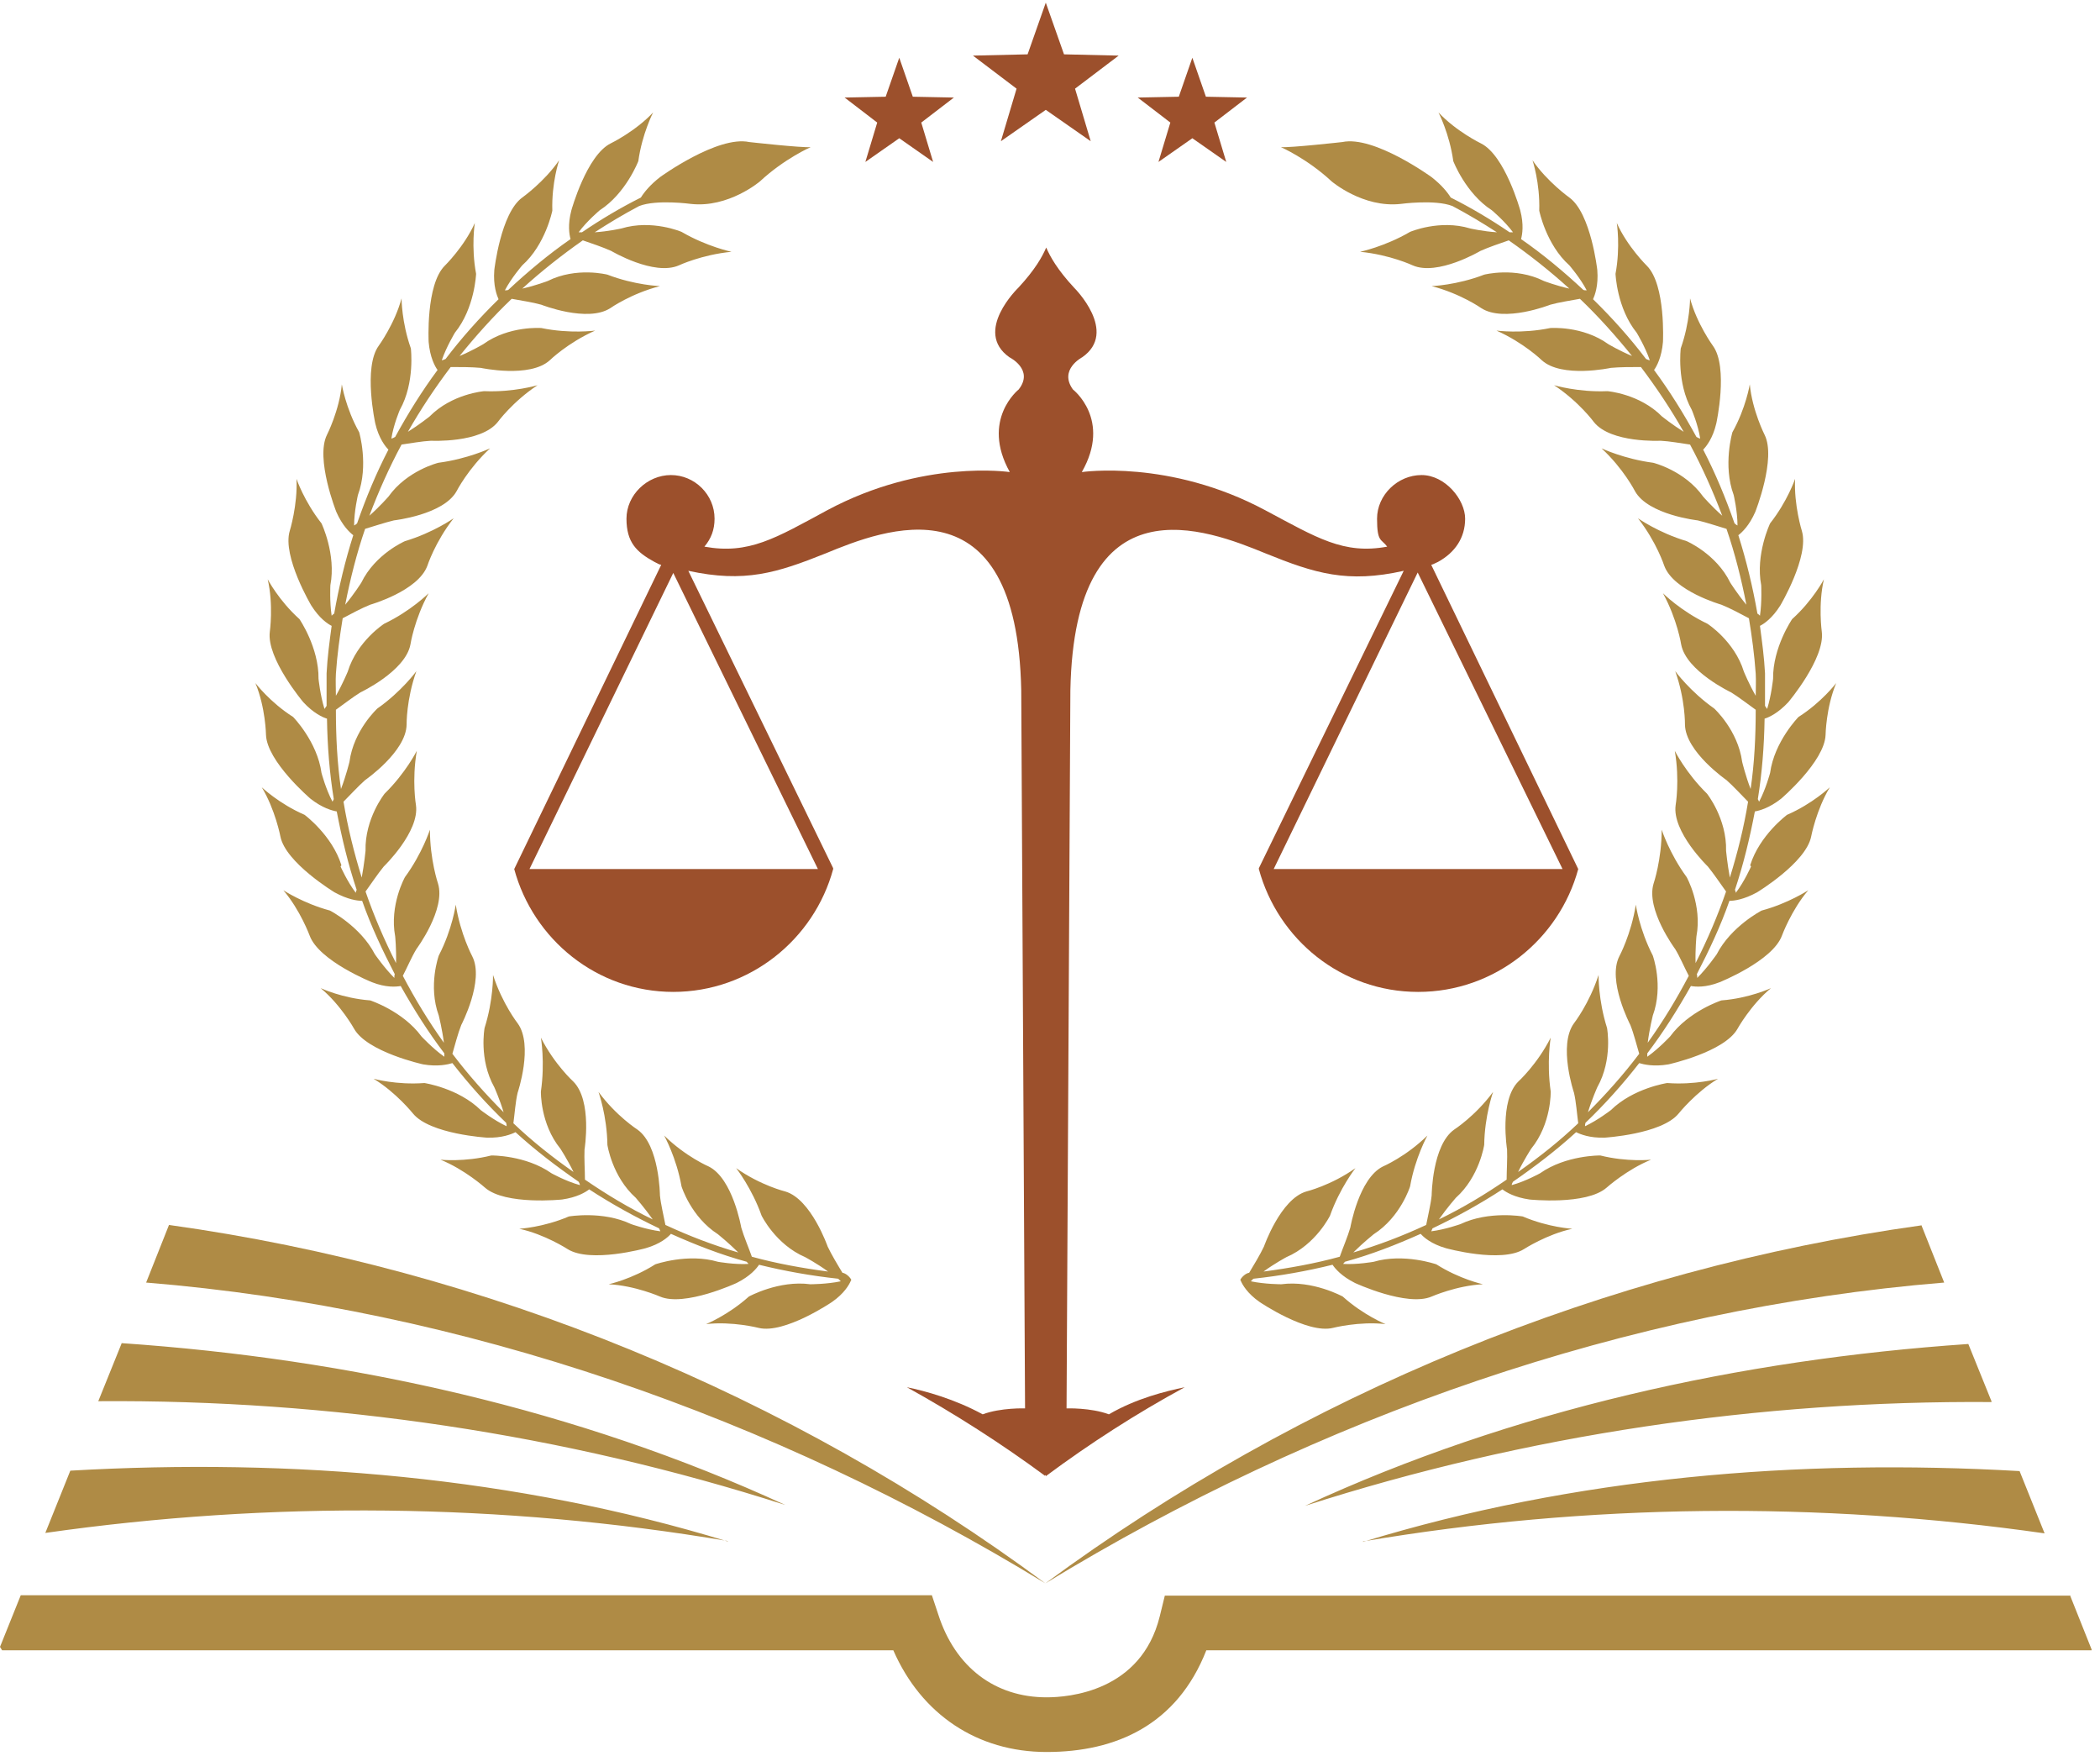 <svg xmlns="http://www.w3.org/2000/svg" xmlns:xlink="http://www.w3.org/1999/xlink" width="335" zoomAndPan="magnify" viewBox="0 0 251.25 210" height="280" preserveAspectRatio="xMidYMid meet" version="1.0"><defs><clipPath id="56444f3386"><path d="M 0 146 L 250.504 146 L 250.504 209.688 L 0 209.688 Z M 0 146 " clip-rule="nonzero"/></clipPath><clipPath id="1736b854e5"><path d="M 116 0.312 L 134 0.312 L 134 17 L 116 17 Z M 116 0.312 " clip-rule="nonzero"/></clipPath></defs><g clip-path="url(#56444f3386)"><path fill="#af8b45" d="M 125.07 189.395 C 92.535 169.531 55.391 156.508 17.484 153.414 L 20.219 146.523 C 58.129 151.793 94.461 166.742 125.07 189.395 Z M 14.543 160.711 L 11.758 167.605 C 39.527 167.402 67.453 171.508 93.957 180.02 C 69.074 168.566 41.91 162.535 14.543 160.66 Z M 247.609 190.863 L 139.363 190.863 L 138.754 193.348 C 136.523 202.367 127.809 203.027 125.223 203.027 C 119.043 203.027 114.277 199.43 112.25 193.094 L 111.492 190.816 L 2.484 190.816 L 0 196.996 C 0 196.996 0.152 197.25 0.254 197.402 L 106.879 197.402 C 110.223 205.055 116.914 209.566 125.223 209.566 C 133.535 209.566 140.832 206.32 144.328 197.402 L 250.246 197.402 L 250.246 197.301 L 247.66 190.816 Z M 163.078 184.379 C 189.988 179.816 217.66 179.562 244.621 183.414 L 241.629 175.965 C 215.125 174.445 188.418 176.676 163.078 184.43 Z M 238.285 167.656 L 235.496 160.762 C 208.133 162.637 181.02 168.617 156.137 180.121 C 182.641 171.609 210.516 167.504 238.234 167.707 Z M 229.871 146.574 C 192.016 151.844 155.73 166.793 125.07 189.395 C 157.555 169.582 194.703 156.508 232.609 153.414 L 229.871 146.523 Z M 87.062 184.379 C 61.727 176.625 34.969 174.395 8.414 175.914 L 5.422 183.363 C 32.383 179.512 60.102 179.766 87.062 184.328 Z M 87.062 184.379 " fill-opacity="1" fill-rule="nonzero"/></g><path fill="#9c502c" d="M 80.527 118.648 C 89.699 118.648 97.402 112.367 99.684 103.953 L 99.684 103.852 L 82.352 68.277 C 89.09 69.746 92.941 68.531 98.77 66.199 C 105.766 63.309 121.676 57.027 122.184 82.566 L 122.641 168.465 C 122.641 168.465 119.75 168.363 117.57 169.176 C 114.227 167.352 110.73 166.387 108.5 165.934 C 114.176 169.074 119.801 172.672 125.02 176.523 L 125.121 176.422 L 125.121 176.574 C 130.445 172.621 135.969 169.074 141.746 165.934 C 139.566 166.387 135.969 167.25 132.672 169.176 C 130.496 168.363 127.605 168.465 127.605 168.465 L 128.062 82.566 C 128.57 57.027 144.48 63.359 151.426 66.199 C 157.305 68.582 161.203 69.797 167.945 68.277 L 150.613 103.852 L 150.613 103.953 C 152.895 112.367 160.496 118.648 169.668 118.648 C 178.84 118.648 186.543 112.367 188.824 103.953 L 171.238 67.566 C 171.492 67.465 171.34 67.566 172.051 67.211 C 174.078 66.098 175.293 64.324 175.293 62.043 C 175.293 59.762 172.91 56.824 170.074 56.824 C 167.234 56.824 164.754 59.207 164.754 62.043 C 164.754 64.883 165.258 64.426 165.969 65.387 C 160.75 66.352 157.555 64.324 151.375 61.031 C 139.922 54.898 129.43 56.469 129.43 56.469 C 133.027 50.184 128.367 46.586 128.367 46.586 C 126.645 44.203 129.48 42.734 129.48 42.734 C 133.84 39.695 128.52 34.426 128.52 34.426 C 126.492 32.246 125.629 30.672 125.172 29.609 C 124.719 30.672 123.855 32.246 121.828 34.426 C 121.828 34.426 116.406 39.645 120.766 42.734 C 120.766 42.734 123.754 44.203 121.879 46.586 C 121.879 46.586 117.316 50.184 120.816 56.469 C 120.816 56.469 110.426 54.898 98.973 61.031 C 92.789 64.375 89.598 66.352 84.277 65.387 C 85.086 64.426 85.492 63.359 85.492 62.043 C 85.492 59.156 83.109 56.824 80.273 56.824 C 77.434 56.824 74.953 59.207 74.953 62.043 C 74.953 64.883 76.168 66.047 78.297 67.211 C 79.008 67.566 78.754 67.465 79.109 67.566 L 61.523 103.953 C 63.805 112.367 71.406 118.648 80.578 118.648 Z M 186.898 103.953 L 152.387 103.953 L 169.617 68.48 L 186.949 103.953 Z M 80.527 68.48 L 97.859 103.953 L 63.348 103.953 L 80.578 68.48 Z M 80.527 68.48 " fill-opacity="1" fill-rule="nonzero"/><path fill="#af8b45" d="M 209.5 103.648 C 209.5 103.648 208.691 105.473 207.676 106.793 C 207.676 106.691 207.625 106.539 207.574 106.438 C 208.59 103.395 209.348 100.254 209.957 97.062 C 210.516 96.961 211.68 96.656 213.098 95.539 C 213.098 95.539 218.32 91.082 218.418 87.887 C 218.418 87.887 218.469 84.645 219.688 81.707 C 219.688 81.707 217.965 83.988 215.176 85.762 C 215.176 85.762 212.289 88.699 211.781 92.449 C 211.781 92.449 211.273 94.375 210.465 95.895 C 210.414 95.793 210.363 95.691 210.312 95.59 C 210.816 92.449 211.07 89.258 211.121 85.961 C 211.629 85.812 212.742 85.305 213.961 83.988 C 213.961 83.988 218.367 78.766 217.965 75.574 C 217.965 75.574 217.508 72.332 218.219 69.289 C 218.219 69.289 216.898 71.824 214.418 74.055 C 214.418 74.055 212.086 77.449 212.137 81.199 C 212.137 81.199 211.934 83.176 211.426 84.797 C 211.324 84.695 211.273 84.543 211.172 84.441 C 211.172 83.125 211.172 81.859 211.172 80.539 C 211.07 78.613 210.816 76.738 210.566 74.863 C 211.07 74.609 212.035 73.953 212.996 72.434 C 212.996 72.434 216.492 66.555 215.582 63.512 C 215.582 63.512 214.617 60.422 214.77 57.281 C 214.77 57.281 213.859 59.965 211.781 62.602 C 211.781 62.602 210.008 66.301 210.715 70 C 210.715 70 210.816 71.977 210.566 73.648 C 210.465 73.547 210.363 73.445 210.262 73.395 C 209.703 70.203 208.941 67.059 207.98 64.02 C 208.438 63.664 209.297 62.855 210.008 61.23 C 210.008 61.23 212.543 54.848 211.121 52.008 C 211.121 52.008 209.652 49.121 209.348 45.977 C 209.348 45.977 208.891 48.816 207.27 51.703 C 207.27 51.703 206.105 55.656 207.422 59.207 C 207.422 59.207 207.879 61.133 207.879 62.855 C 207.777 62.805 207.625 62.703 207.523 62.602 C 206.461 59.559 205.242 56.621 203.773 53.781 C 204.129 53.43 204.941 52.414 205.344 50.641 C 205.344 50.641 206.816 43.953 204.941 41.367 C 204.941 41.367 203.016 38.73 202.203 35.691 C 202.203 35.691 202.203 38.527 201.09 41.672 C 201.09 41.672 200.582 45.777 202.406 49.02 C 202.406 49.02 203.164 50.793 203.418 52.465 C 203.266 52.414 203.113 52.363 202.965 52.262 C 201.441 49.477 199.77 46.789 197.895 44.254 C 198.199 43.852 198.809 42.734 198.961 40.91 C 198.961 40.91 199.312 34.07 197.035 31.789 C 197.035 31.789 194.703 29.508 193.438 26.672 C 193.438 26.672 193.891 29.508 193.285 32.75 C 193.285 32.75 193.438 36.855 195.816 39.797 C 195.816 39.797 196.832 41.469 197.387 43.09 C 197.238 43.09 197.086 42.988 196.934 42.938 C 195.008 40.402 192.879 38.023 190.598 35.793 C 190.801 35.336 191.258 34.172 191.105 32.297 C 191.105 32.297 190.344 25.504 187.762 23.629 C 187.762 23.629 185.125 21.754 183.352 19.172 C 183.352 19.172 184.262 21.855 184.16 25.199 C 184.16 25.199 184.973 29.254 187.762 31.738 C 187.762 31.738 189.078 33.258 189.836 34.727 C 189.688 34.727 189.535 34.727 189.434 34.676 C 187.102 32.5 184.617 30.422 181.984 28.598 C 182.133 28.039 182.336 26.871 181.883 25.148 C 181.883 25.148 180.059 18.562 177.168 17.145 C 177.168 17.145 174.23 15.723 172.102 13.445 C 172.102 13.445 173.418 15.977 173.875 19.27 C 173.875 19.27 175.344 23.121 178.484 25.148 C 178.484 25.148 180.008 26.418 181.02 27.785 C 180.867 27.785 180.766 27.785 180.613 27.785 C 178.383 26.266 176.004 24.848 173.57 23.629 C 173.164 22.973 172.457 22.109 171.289 21.195 C 171.289 21.195 164.398 16.18 160.598 16.992 C 160.598 16.992 154.262 17.699 153.25 17.598 C 153.25 17.598 156.391 18.969 159.328 21.703 C 159.328 21.703 163.078 24.898 167.59 24.391 C 167.59 24.391 171.695 23.832 173.773 24.645 C 175.598 25.605 177.371 26.672 179.094 27.785 C 177.473 27.684 175.902 27.328 175.902 27.328 C 172.254 26.215 168.707 27.734 168.707 27.734 C 165.664 29.508 162.727 30.117 162.727 30.117 C 166.324 30.473 169.008 31.738 169.008 31.738 C 172 33.055 177.117 30.016 177.117 30.016 C 178.133 29.559 179.5 29.102 180.512 28.75 C 183.047 30.523 185.48 32.449 187.762 34.523 C 186.188 34.172 184.719 33.613 184.719 33.613 C 181.273 31.891 177.574 32.852 177.574 32.852 C 174.281 34.121 171.289 34.223 171.289 34.223 C 174.785 35.133 177.219 36.855 177.219 36.855 C 179.957 38.629 185.48 36.449 185.48 36.449 C 186.543 36.148 187.961 35.945 189.027 35.742 C 191.258 37.871 193.336 40.199 195.262 42.582 C 193.789 41.977 192.422 41.164 192.422 41.164 C 189.332 38.934 185.48 39.238 185.48 39.238 C 182.035 39.949 179.043 39.543 179.043 39.543 C 182.336 41.012 184.465 43.09 184.465 43.09 C 186.848 45.27 192.727 44.004 192.727 44.004 C 193.789 43.902 195.211 43.902 196.324 43.902 C 198.199 46.383 199.922 48.969 201.441 51.652 C 200.074 50.793 198.859 49.828 198.859 49.828 C 196.172 47.094 192.32 46.789 192.32 46.789 C 188.824 46.941 185.934 46.078 185.934 46.078 C 188.926 48.055 190.699 50.488 190.699 50.488 C 192.727 53.023 198.656 52.719 198.656 52.719 C 199.719 52.77 201.141 53.023 202.203 53.176 C 203.672 55.91 204.941 58.75 206.055 61.688 C 204.84 60.625 203.773 59.406 203.773 59.406 C 201.543 56.266 197.793 55.355 197.793 55.355 C 194.297 54.898 191.613 53.629 191.613 53.629 C 194.246 56.062 195.613 58.75 195.613 58.75 C 197.188 61.586 203.113 62.246 203.113 62.246 C 204.18 62.5 205.547 62.957 206.562 63.258 C 207.574 66.199 208.336 69.238 208.941 72.332 C 207.879 71.062 207.016 69.695 207.016 69.695 C 205.344 66.25 201.797 64.73 201.797 64.73 C 198.402 63.715 195.969 61.992 195.969 61.992 C 198.199 64.832 199.113 67.668 199.113 67.668 C 200.227 70.707 205.953 72.332 205.953 72.332 C 206.965 72.734 208.285 73.445 209.246 73.953 C 209.602 76.133 209.906 78.359 210.059 80.59 C 210.109 81.453 210.059 82.312 210.059 83.227 C 209.246 81.809 208.641 80.336 208.641 80.336 C 207.523 76.688 204.281 74.609 204.281 74.609 C 201.09 73.09 198.961 70.961 198.961 70.961 C 200.684 74.105 201.141 77.094 201.141 77.094 C 201.746 80.285 207.117 82.82 207.117 82.82 C 208.031 83.379 209.195 84.289 210.059 84.898 C 210.059 88.09 209.906 91.285 209.449 94.375 C 208.84 92.805 208.438 91.133 208.438 91.133 C 207.93 87.332 205.09 84.746 205.09 84.746 C 202.203 82.719 200.43 80.285 200.43 80.285 C 201.645 83.684 201.594 86.672 201.594 86.672 C 201.645 89.914 206.562 93.312 206.562 93.312 C 207.371 94.02 208.387 95.137 209.145 95.895 C 208.641 98.988 207.879 102.027 206.965 104.969 C 206.664 103.344 206.512 101.773 206.512 101.773 C 206.613 97.922 204.23 94.934 204.23 94.934 C 201.695 92.449 200.379 89.812 200.379 89.812 C 200.988 93.363 200.48 96.301 200.48 96.301 C 200.023 99.492 204.332 103.648 204.332 103.648 C 205.039 104.512 205.852 105.727 206.512 106.641 C 205.496 109.578 204.281 112.418 202.863 115.203 C 202.812 113.582 202.965 112.012 202.965 112.012 C 203.672 108.262 201.797 104.918 201.797 104.918 C 199.719 102.078 198.809 99.242 198.809 99.242 C 198.809 102.84 197.844 105.676 197.844 105.676 C 196.883 108.77 200.43 113.531 200.43 113.531 C 200.988 114.445 201.543 115.762 202.051 116.723 C 200.582 119.512 198.961 122.195 197.137 124.73 C 197.34 123.109 197.742 121.488 197.742 121.488 C 199.062 117.891 197.742 114.293 197.742 114.293 C 196.121 111.148 195.715 108.211 195.715 108.211 C 195.16 111.758 193.738 114.395 193.738 114.395 C 192.27 117.281 195.059 122.602 195.059 122.602 C 195.465 123.617 195.816 125.035 196.121 126.047 C 194.246 128.531 192.168 130.863 189.988 133.043 C 190.445 131.523 191.105 130.051 191.105 130.051 C 192.98 126.707 192.27 122.957 192.27 122.957 C 191.207 119.613 191.258 116.621 191.258 116.621 C 190.141 120.07 188.316 122.398 188.316 122.398 C 186.391 125.035 188.316 130.711 188.316 130.711 C 188.57 131.773 188.672 133.246 188.824 134.359 C 186.594 136.488 184.16 138.414 181.629 140.188 C 182.336 138.719 183.199 137.402 183.199 137.402 C 185.633 134.41 185.531 130.559 185.531 130.559 C 185.023 127.062 185.531 124.121 185.531 124.121 C 183.91 127.316 181.68 129.344 181.68 129.344 C 179.348 131.625 180.309 137.5 180.309 137.5 C 180.359 138.566 180.258 140.035 180.258 141.102 C 177.676 142.875 174.988 144.496 172.152 145.863 C 173.113 144.496 174.18 143.277 174.18 143.277 C 177.016 140.746 177.574 136.945 177.574 136.945 C 177.625 133.449 178.637 130.609 178.637 130.609 C 176.508 133.5 173.977 135.121 173.977 135.121 C 171.34 136.996 171.289 142.977 171.289 142.977 C 171.188 144.039 170.832 145.457 170.633 146.523 C 167.793 147.84 164.906 148.953 161.914 149.816 C 163.078 148.652 164.348 147.637 164.348 147.637 C 167.59 145.559 168.707 141.91 168.707 141.91 C 169.312 138.465 170.781 135.828 170.781 135.828 C 168.199 138.363 165.461 139.527 165.461 139.527 C 162.574 140.949 161.559 146.828 161.559 146.828 C 161.254 147.891 160.648 149.309 160.293 150.324 C 157.352 151.133 154.262 151.691 151.172 152.098 C 152.488 151.133 153.906 150.375 153.906 150.375 C 157.453 148.855 159.129 145.406 159.129 145.406 C 160.293 142.113 162.168 139.73 162.168 139.73 C 159.23 141.809 156.289 142.52 156.289 142.52 C 153.199 143.43 151.223 149.105 151.223 149.105 C 150.766 150.07 150.004 151.336 149.449 152.25 C 148.891 152.301 148.23 153.16 148.434 153.16 C 148.637 153.668 149.246 154.73 150.715 155.746 C 150.715 155.746 156.391 159.598 159.48 158.836 C 159.48 158.836 162.625 158.027 165.766 158.383 C 165.766 158.383 163.129 157.316 160.648 155.086 C 160.648 155.086 157.051 153.109 153.301 153.617 C 153.301 153.617 151.324 153.617 149.652 153.262 C 149.75 153.16 149.852 153.059 149.953 152.957 C 153.199 152.605 156.34 152.047 159.43 151.285 C 159.734 151.742 160.496 152.656 162.117 153.465 C 162.117 153.465 168.352 156.355 171.289 155.086 C 171.289 155.086 174.281 153.77 177.422 153.617 C 177.422 153.617 174.633 153.008 171.848 151.234 C 171.848 151.234 167.945 149.867 164.348 150.93 C 164.348 150.93 162.371 151.285 160.699 151.184 C 160.75 151.082 160.852 151.031 160.902 150.93 C 164.043 150.07 167.031 148.902 169.973 147.586 C 170.328 147.992 171.238 148.805 173.012 149.309 C 173.012 149.309 179.602 151.133 182.336 149.41 C 182.336 149.41 185.074 147.637 188.113 146.98 C 188.113 146.98 185.277 146.828 182.184 145.508 C 182.184 145.508 178.133 144.801 174.734 146.422 C 174.734 146.422 172.91 147.078 171.238 147.281 C 171.289 147.18 171.34 147.027 171.391 146.93 C 174.281 145.559 177.117 143.988 179.754 142.266 C 180.207 142.621 181.223 143.227 182.996 143.48 C 182.996 143.48 189.785 144.191 192.219 142.062 C 192.219 142.062 194.652 139.883 197.539 138.719 C 197.539 138.719 194.703 139.023 191.461 138.211 C 191.461 138.211 187.355 138.16 184.262 140.34 C 184.262 140.34 182.539 141.301 180.867 141.758 C 180.867 141.605 180.969 141.453 181.02 141.352 C 183.656 139.527 186.188 137.602 188.57 135.426 C 189.078 135.676 190.191 136.133 191.965 136.082 C 191.965 136.082 198.809 135.676 200.836 133.195 C 200.836 133.195 202.863 130.66 205.547 129.039 C 205.547 129.039 202.812 129.801 199.465 129.547 C 199.465 129.547 195.414 130.152 192.727 132.789 C 192.727 132.789 191.156 134.004 189.637 134.715 C 189.637 134.613 189.637 134.461 189.688 134.309 C 192.016 132.078 194.145 129.699 196.121 127.164 C 196.629 127.316 197.844 127.621 199.617 127.316 C 199.617 127.316 206.309 125.848 207.879 123.059 C 207.879 123.059 209.449 120.223 211.883 118.195 C 211.883 118.195 209.297 119.41 205.953 119.664 C 205.953 119.664 202.051 120.93 199.82 123.973 C 199.82 123.973 198.453 125.441 197.086 126.402 C 197.086 126.25 197.086 126.098 197.086 125.996 C 199.012 123.465 200.734 120.727 202.305 117.941 C 202.863 118.043 204.078 118.145 205.75 117.484 C 205.75 117.484 212.086 114.949 213.199 111.91 C 213.199 111.91 214.316 108.867 216.344 106.488 C 216.344 106.488 213.961 108.059 210.766 108.918 C 210.766 108.918 207.117 110.793 205.395 114.141 C 205.395 114.141 204.281 115.762 203.062 116.977 C 203.062 116.824 203.062 116.672 203.016 116.52 C 204.484 113.684 205.852 110.793 206.914 107.754 C 207.473 107.754 208.641 107.602 210.211 106.742 C 210.211 106.742 216.09 103.191 216.695 100.051 C 216.695 100.051 217.305 96.859 218.926 94.172 C 218.926 94.172 216.848 96.148 213.809 97.465 C 213.809 97.465 210.516 99.898 209.398 103.496 Z M 209.5 103.648 " fill-opacity="1" fill-rule="nonzero"/><path fill="#af8b45" d="M 40.746 103.648 C 40.746 103.648 41.555 105.473 42.57 106.793 C 42.57 106.691 42.621 106.539 42.672 106.438 C 41.656 103.395 40.898 100.254 40.289 97.062 C 39.73 96.961 38.566 96.656 37.148 95.539 C 37.148 95.539 31.926 91.082 31.824 87.887 C 31.824 87.887 31.773 84.645 30.559 81.707 C 30.559 81.707 32.281 83.988 35.07 85.762 C 35.07 85.762 37.957 88.699 38.465 92.449 C 38.465 92.449 38.973 94.375 39.781 95.895 C 39.832 95.793 39.883 95.691 39.934 95.59 C 39.426 92.449 39.172 89.258 39.121 85.961 C 38.617 85.812 37.5 85.305 36.285 83.988 C 36.285 83.988 31.875 78.766 32.281 75.574 C 32.281 75.574 32.738 72.332 32.027 69.289 C 32.027 69.289 33.348 71.824 35.828 74.055 C 35.828 74.055 38.16 77.449 38.109 81.199 C 38.109 81.199 38.312 83.176 38.82 84.797 C 38.922 84.695 38.973 84.543 39.074 84.441 C 39.074 83.125 39.074 81.859 39.074 80.539 C 39.172 78.613 39.426 76.738 39.68 74.863 C 39.172 74.609 38.211 73.953 37.246 72.434 C 37.246 72.434 33.75 66.555 34.664 63.512 C 34.664 63.512 35.625 60.422 35.473 57.281 C 35.473 57.281 36.387 59.965 38.465 62.602 C 38.465 62.602 40.238 66.301 39.527 70 C 39.527 70 39.426 71.977 39.68 73.648 C 39.781 73.547 39.883 73.445 39.984 73.395 C 40.543 70.203 41.301 67.059 42.266 64.02 C 41.809 63.664 40.949 62.855 40.238 61.23 C 40.238 61.23 37.703 54.848 39.121 52.008 C 39.121 52.008 40.594 49.121 40.898 45.977 C 40.898 45.977 41.352 48.816 42.973 51.703 C 42.973 51.703 44.141 55.656 42.824 59.207 C 42.824 59.207 42.367 61.133 42.367 62.855 C 42.469 62.805 42.621 62.703 42.723 62.602 C 43.785 59.559 45 56.621 46.473 53.781 C 46.117 53.43 45.305 52.414 44.898 50.641 C 44.898 50.641 43.43 43.953 45.305 41.367 C 45.305 41.367 47.23 38.73 48.043 35.691 C 48.043 35.691 48.043 38.527 49.156 41.672 C 49.156 41.672 49.664 45.777 47.84 49.02 C 47.84 49.02 47.078 50.793 46.824 52.465 C 46.977 52.414 47.129 52.363 47.281 52.262 C 48.801 49.477 50.477 46.789 52.352 44.254 C 52.047 43.852 51.438 42.734 51.285 40.91 C 51.285 40.91 50.93 34.07 53.211 31.789 C 53.211 31.789 55.543 29.508 56.809 26.672 C 56.809 26.672 56.352 29.508 56.961 32.75 C 56.961 32.75 56.809 36.855 54.426 39.797 C 54.426 39.797 53.414 41.469 52.855 43.09 C 53.008 43.09 53.16 42.988 53.312 42.938 C 55.238 40.402 57.367 38.023 59.648 35.793 C 59.445 35.336 58.988 34.172 59.141 32.297 C 59.141 32.297 59.902 25.504 62.484 23.629 C 62.484 23.629 65.121 21.754 66.895 19.172 C 66.895 19.172 65.98 21.855 66.082 25.199 C 66.082 25.199 65.273 29.254 62.484 31.738 C 62.484 31.738 61.168 33.258 60.406 34.727 C 60.559 34.727 60.711 34.727 60.812 34.676 C 63.145 32.5 65.629 30.422 68.262 28.598 C 68.109 28.039 67.906 26.871 68.363 25.148 C 68.363 25.148 70.188 18.562 73.078 17.145 C 73.078 17.145 76.016 15.723 78.145 13.445 C 78.145 13.445 76.828 15.977 76.371 19.27 C 76.371 19.27 74.902 23.121 71.758 25.148 C 71.758 25.148 70.238 26.418 69.227 27.785 C 69.379 27.785 69.48 27.785 69.629 27.785 C 71.859 26.266 74.242 24.848 76.676 23.629 C 77.082 22.973 77.789 22.109 78.957 21.195 C 78.957 21.195 85.848 16.18 89.648 16.992 C 89.648 16.992 95.984 17.699 96.996 17.598 C 96.996 17.598 93.855 18.969 90.914 21.703 C 90.914 21.703 87.164 24.898 82.656 24.391 C 82.656 24.391 78.551 23.832 76.473 24.645 C 74.648 25.605 72.875 26.672 71.152 27.785 C 72.773 27.684 74.344 27.328 74.344 27.328 C 77.992 26.215 81.539 27.734 81.539 27.734 C 84.582 29.508 87.52 30.117 87.52 30.117 C 83.922 30.473 81.234 31.738 81.234 31.738 C 78.246 33.055 73.129 30.016 73.129 30.016 C 72.113 29.559 70.746 29.102 69.73 28.75 C 67.199 30.523 64.766 32.449 62.484 34.523 C 64.055 34.172 65.527 33.613 65.527 33.613 C 68.973 31.891 72.672 32.852 72.672 32.852 C 75.965 34.121 78.957 34.223 78.957 34.223 C 75.457 35.133 73.027 36.855 73.027 36.855 C 70.289 38.629 64.766 36.449 64.766 36.449 C 63.703 36.148 62.281 35.945 61.219 35.742 C 58.988 37.871 56.91 40.199 54.984 42.582 C 56.453 41.977 57.824 41.164 57.824 41.164 C 60.914 38.934 64.766 39.238 64.766 39.238 C 68.211 39.949 71.203 39.543 71.203 39.543 C 67.906 41.012 65.781 43.09 65.781 43.09 C 63.398 45.27 57.52 44.004 57.52 44.004 C 56.453 43.902 55.035 43.902 53.922 43.902 C 52.047 46.383 50.324 48.969 48.801 51.652 C 50.172 50.793 51.387 49.828 51.387 49.828 C 54.074 47.094 57.926 46.789 57.926 46.789 C 61.422 46.941 64.309 46.078 64.309 46.078 C 61.32 48.055 59.547 50.488 59.547 50.488 C 57.52 53.023 51.59 52.719 51.59 52.719 C 50.527 52.77 49.105 53.023 48.043 53.176 C 46.574 55.91 45.305 58.75 44.191 61.688 C 45.406 60.625 46.473 59.406 46.473 59.406 C 48.699 56.266 52.449 55.355 52.449 55.355 C 55.949 54.898 58.633 53.629 58.633 53.629 C 56 56.062 54.629 58.75 54.629 58.75 C 53.059 61.586 47.129 62.246 47.129 62.246 C 46.066 62.5 44.699 62.957 43.684 63.258 C 42.672 66.199 41.91 69.238 41.301 72.332 C 42.367 71.062 43.227 69.695 43.227 69.695 C 44.898 66.25 48.449 64.73 48.449 64.73 C 51.844 63.715 54.277 61.992 54.277 61.992 C 52.047 64.832 51.133 67.668 51.133 67.668 C 50.02 70.707 44.293 72.332 44.293 72.332 C 43.277 72.734 41.961 73.445 41 73.953 C 40.645 76.133 40.34 78.359 40.188 80.59 C 40.137 81.453 40.188 82.312 40.188 83.227 C 41 81.809 41.605 80.336 41.605 80.336 C 42.723 76.688 45.965 74.609 45.965 74.609 C 49.156 73.09 51.285 70.961 51.285 70.961 C 49.562 74.105 49.105 77.094 49.105 77.094 C 48.5 80.285 43.125 82.82 43.125 82.82 C 42.215 83.379 41.047 84.289 40.188 84.898 C 40.188 88.09 40.34 91.285 40.797 94.375 C 41.402 92.805 41.809 91.133 41.809 91.133 C 42.316 87.332 45.152 84.746 45.152 84.746 C 48.043 82.719 49.816 80.285 49.816 80.285 C 48.602 83.684 48.648 86.672 48.648 86.672 C 48.602 89.914 43.684 93.312 43.684 93.312 C 42.875 94.02 41.859 95.137 41.098 95.895 C 41.605 98.988 42.367 102.027 43.277 104.969 C 43.582 103.344 43.734 101.773 43.734 101.773 C 43.633 97.922 46.016 94.934 46.016 94.934 C 48.551 92.449 49.867 89.812 49.867 89.812 C 49.258 93.363 49.766 96.301 49.766 96.301 C 50.223 99.492 45.914 103.648 45.914 103.648 C 45.203 104.512 44.395 105.727 43.734 106.641 C 44.75 109.578 45.965 112.418 47.383 115.203 C 47.434 113.582 47.281 112.012 47.281 112.012 C 46.574 108.262 48.449 104.918 48.449 104.918 C 50.527 102.078 51.438 99.242 51.438 99.242 C 51.438 102.84 52.402 105.676 52.402 105.676 C 53.363 108.77 49.816 113.531 49.816 113.531 C 49.258 114.445 48.699 115.762 48.195 116.723 C 49.664 119.512 51.285 122.195 53.109 124.73 C 52.906 123.109 52.5 121.488 52.5 121.488 C 51.184 117.891 52.5 114.293 52.5 114.293 C 54.125 111.148 54.527 108.211 54.527 108.211 C 55.086 111.758 56.504 114.395 56.504 114.395 C 57.977 117.281 55.188 122.602 55.188 122.602 C 54.781 123.617 54.426 125.035 54.125 126.047 C 56 128.531 58.078 130.863 60.254 133.043 C 59.801 131.523 59.141 130.051 59.141 130.051 C 57.266 126.707 57.977 122.957 57.977 122.957 C 59.039 119.613 58.988 116.621 58.988 116.621 C 60.102 120.07 61.93 122.398 61.93 122.398 C 63.855 125.035 61.93 130.711 61.93 130.711 C 61.676 131.773 61.574 133.246 61.422 134.359 C 63.652 136.488 66.082 138.414 68.617 140.188 C 67.906 138.719 67.047 137.402 67.047 137.402 C 64.613 134.41 64.715 130.559 64.715 130.559 C 65.223 127.062 64.715 124.121 64.715 124.121 C 66.336 127.316 68.566 129.344 68.566 129.344 C 70.898 131.625 69.934 137.5 69.934 137.5 C 69.883 138.566 69.984 140.035 69.984 141.102 C 72.57 142.875 75.258 144.496 78.094 145.863 C 77.133 144.496 76.066 143.277 76.066 143.277 C 73.23 140.746 72.672 136.945 72.672 136.945 C 72.621 133.449 71.605 130.609 71.605 130.609 C 73.734 133.5 76.27 135.121 76.27 135.121 C 78.906 136.996 78.957 142.977 78.957 142.977 C 79.059 144.039 79.41 145.457 79.613 146.523 C 82.453 147.84 85.34 148.953 88.332 149.816 C 87.164 148.652 85.898 147.637 85.898 147.637 C 82.656 145.559 81.539 141.91 81.539 141.91 C 80.934 138.465 79.461 135.828 79.461 135.828 C 82.047 138.363 84.785 139.527 84.785 139.527 C 87.672 140.949 88.684 146.828 88.684 146.828 C 88.988 147.891 89.598 149.309 89.953 150.324 C 92.891 151.133 95.984 151.691 99.074 152.098 C 97.758 151.133 96.336 150.375 96.336 150.375 C 92.789 148.855 91.117 145.406 91.117 145.406 C 89.953 142.113 88.078 139.73 88.078 139.73 C 91.016 141.809 93.957 142.52 93.957 142.52 C 97.047 143.43 99.023 149.105 99.023 149.105 C 99.48 150.07 100.238 151.336 100.797 152.25 C 101.355 152.301 102.016 153.16 101.812 153.16 C 101.609 153.668 101 154.73 99.531 155.746 C 99.531 155.746 93.855 159.598 90.762 158.836 C 90.762 158.836 87.621 158.027 84.48 158.383 C 84.48 158.383 87.113 157.316 89.598 155.086 C 89.598 155.086 93.195 153.109 96.945 153.617 C 96.945 153.617 98.922 153.617 100.594 153.262 C 100.492 153.16 100.391 153.059 100.289 152.957 C 97.047 152.605 93.906 152.047 90.812 151.285 C 90.512 151.742 89.75 152.656 88.129 153.465 C 88.129 153.465 81.895 156.355 78.957 155.086 C 78.957 155.086 75.965 153.77 72.824 153.617 C 72.824 153.617 75.609 153.008 78.398 151.234 C 78.398 151.234 82.301 149.867 85.898 150.93 C 85.898 150.93 87.875 151.285 89.547 151.184 C 89.496 151.082 89.395 151.031 89.344 150.93 C 86.203 150.07 83.211 148.902 80.273 147.586 C 79.918 147.992 79.008 148.805 77.234 149.309 C 77.234 149.309 70.645 151.133 67.906 149.41 C 67.906 149.41 65.172 147.637 62.129 146.98 C 62.129 146.98 64.969 146.828 68.059 145.508 C 68.059 145.508 72.113 144.801 75.508 146.422 C 75.508 146.422 77.332 147.078 79.008 147.281 C 78.957 147.18 78.906 147.027 78.855 146.93 C 75.965 145.559 73.129 143.988 70.492 142.266 C 70.035 142.621 69.023 143.227 67.25 143.48 C 67.25 143.48 60.457 144.191 58.027 142.062 C 58.027 142.062 55.594 139.883 52.703 138.719 C 52.703 138.719 55.543 139.023 58.785 138.211 C 58.785 138.211 62.891 138.16 65.98 140.34 C 65.98 140.34 67.703 141.301 69.379 141.758 C 69.379 141.605 69.277 141.453 69.227 141.352 C 66.59 139.527 64.055 137.602 61.676 135.426 C 61.168 135.676 60.055 136.133 58.277 136.082 C 58.277 136.082 51.438 135.676 49.41 133.195 C 49.41 133.195 47.383 130.66 44.699 129.039 C 44.699 129.039 47.434 129.801 50.777 129.547 C 50.777 129.547 54.832 130.152 57.52 132.789 C 57.52 132.789 59.09 134.004 60.609 134.715 C 60.609 134.613 60.609 134.461 60.559 134.309 C 58.227 132.078 56.102 129.699 54.125 127.164 C 53.617 127.316 52.402 127.621 50.625 127.316 C 50.625 127.316 43.938 125.848 42.367 123.059 C 42.367 123.059 40.797 120.223 38.363 118.195 C 38.363 118.195 40.949 119.41 44.293 119.664 C 44.293 119.664 48.195 120.93 50.426 123.973 C 50.426 123.973 51.793 125.441 53.16 126.402 C 53.16 126.25 53.16 126.098 53.16 125.996 C 51.234 123.465 49.512 120.727 47.941 117.941 C 47.383 118.043 46.168 118.145 44.496 117.484 C 44.496 117.484 38.16 114.949 37.047 111.91 C 37.047 111.91 35.93 108.867 33.902 106.488 C 33.902 106.488 36.285 108.059 39.477 108.918 C 39.477 108.918 43.125 110.793 44.848 114.141 C 44.848 114.141 45.965 115.762 47.18 116.977 C 47.18 116.824 47.18 116.672 47.23 116.52 C 45.762 113.684 44.395 110.793 43.328 107.754 C 42.773 107.754 41.605 107.602 40.035 106.742 C 40.035 106.742 34.156 103.191 33.547 100.051 C 33.547 100.051 32.941 96.859 31.32 94.172 C 31.32 94.172 33.395 96.148 36.438 97.465 C 36.438 97.465 39.73 99.898 40.848 103.496 Z M 40.746 103.648 " fill-opacity="1" fill-rule="nonzero"/><g clip-path="url(#1736b854e5)"><path fill="#9c502c" d="M 125.121 0.316 L 127.301 6.5 L 133.84 6.652 L 128.621 10.605 L 130.496 16.891 L 125.121 13.141 L 119.75 16.891 L 121.625 10.605 L 116.406 6.652 L 122.945 6.5 Z M 125.121 0.316 " fill-opacity="1" fill-rule="nonzero"/></g><path fill="#9c502c" d="M 142.656 6.906 L 144.277 11.57 L 149.195 11.668 L 145.293 14.66 L 146.711 19.371 L 142.656 16.535 L 138.602 19.371 L 140.023 14.66 L 136.121 11.668 L 141.035 11.57 Z M 142.656 6.906 " fill-opacity="1" fill-rule="nonzero"/><path fill="#9c502c" d="M 107.59 6.906 L 105.965 11.57 L 101.051 11.668 L 104.953 14.66 L 103.535 19.371 L 107.59 16.535 L 111.641 19.371 L 110.223 14.66 L 114.125 11.668 L 109.211 11.57 Z M 107.59 6.906 " fill-opacity="1" fill-rule="nonzero"/></svg>